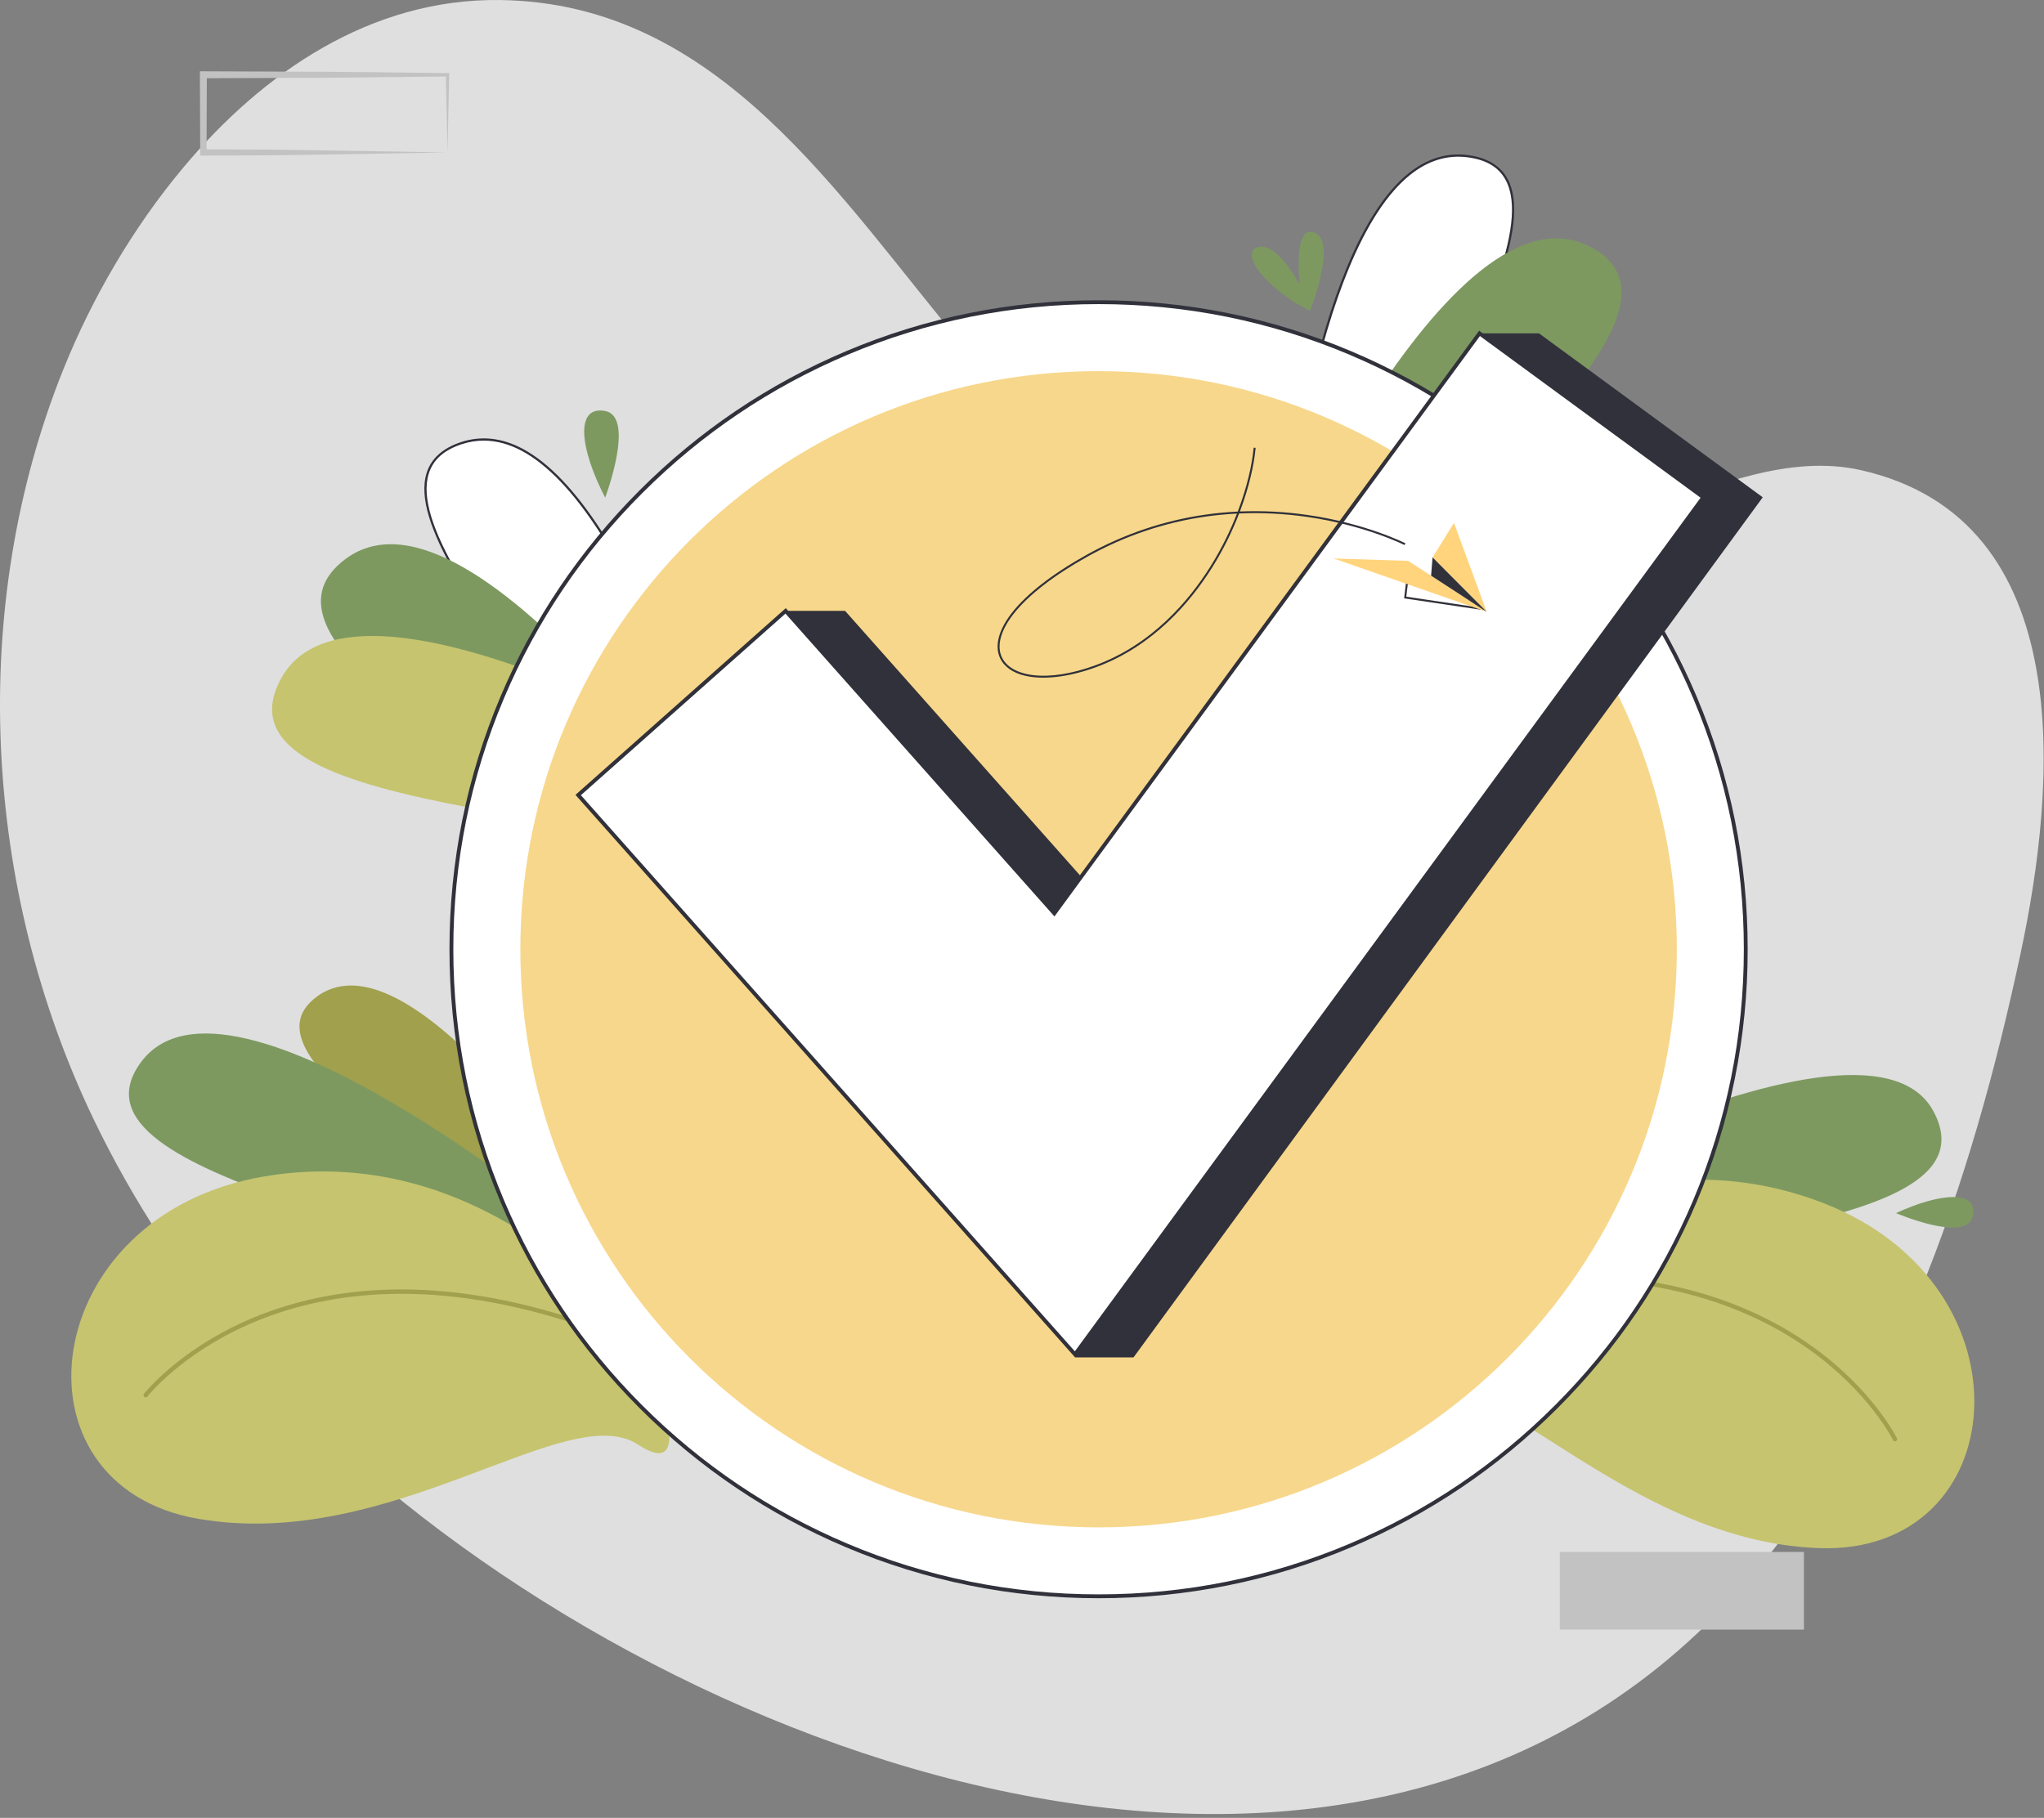 <svg width="344" height="306" viewBox="0 0 344 306" fill="none" xmlns="http://www.w3.org/2000/svg">
<rect x="0" y="0" width="344" height="306" fill="#808080" stroke="none"/>
<path d="M30.803 28.259C44.252 12.181 62.438 -0.263 84.115 0.004C121.105 0.459 141.1 33.206 162.338 58.472C173.35 71.574 185.825 84.214 202.166 90.367C226.683 99.599 253.98 94.208 277.863 85.639C288.561 81.801 301.235 76.403 313.283 79.159C349.914 87.539 346.097 132.245 340.046 160.548C331.876 198.763 318.6 239.452 291.687 268.816C227.262 339.108 111.308 296.018 53.193 239.928C48.921 235.805 44.828 231.497 40.98 226.975C31.027 215.278 22.484 202.375 15.819 188.53C-2.928 149.585 -5.506 102.238 10.737 61.989C15.457 50.291 22.291 38.435 30.803 28.259Z" fill="#DFDFDF"/>
<path d="M303.598 274.312H262.509V261.235H303.598V274.312Z" fill="#C2C2C2"/>
<path d="M75.316 25.664L54.63 25.322L44.408 25.182L34.227 25.131L34.76 25.664L34.811 12.587L34.228 13.17L54.773 13.09L65.044 12.991L75.316 12.864L75.039 12.587L75.316 25.664ZM75.316 25.664L75.593 12.587L75.599 12.312L75.316 12.309L65.044 12.181L54.773 12.082L34.228 12.002L33.642 12L33.644 12.585L33.695 25.663L33.698 26.198L34.228 26.196L44.592 26.146L54.914 26.006L75.316 25.664Z" fill="#C2C2C2"/>
<path d="M100.526 204.027C100.526 204.027 69.475 156.174 53.448 167.674C37.421 179.174 89.315 202.308 100.432 220.31L100.526 204.027Z" fill="#A0A04D"/>
<path d="M97.61 207.768C97.61 207.768 38.468 158.625 23.687 178.849C8.907 199.073 80.681 206.425 101.225 223.741L97.61 207.768Z" fill="#7D9960"/>
<path d="M121.135 136.82C121.135 136.82 101.546 66.696 77.641 74.597C53.735 82.499 108.134 130.454 114.815 156.619L121.135 136.82Z" fill="white"/>
<path d="M114.795 157.298L114.634 156.666C112.014 146.407 101.99 132.726 92.295 119.496C80.392 103.251 69.148 87.906 71.815 79.571C72.585 77.163 74.526 75.43 77.582 74.42C80.968 73.301 84.463 73.681 87.97 75.55C92.336 77.876 96.806 82.548 101.257 89.436C104.809 94.933 108.36 101.85 111.811 109.994C117.684 123.854 121.279 136.642 121.315 136.769L121.33 136.823L114.795 157.298ZM81.416 74.168C80.165 74.168 78.924 74.37 77.699 74.775C74.722 75.759 72.913 77.366 72.171 79.685C69.563 87.839 80.752 103.108 92.597 119.275C102.12 132.27 111.961 145.7 114.831 155.955L120.939 136.816C120.679 135.897 117.135 123.517 111.464 110.136C108.022 102.013 104.481 95.116 100.941 89.637C96.525 82.805 92.102 78.176 87.794 75.88C85.654 74.74 83.519 74.168 81.416 74.168Z" fill="#31313B"/>
<path d="M126.722 148.148C126.722 148.148 80.112 77.549 58.101 94.132C36.09 110.716 109.324 141.338 125.436 166.12L126.722 148.148Z" fill="#7D9960"/>
<path d="M132.316 133.887C132.316 133.887 59.972 90.034 47.179 114.442C34.385 138.851 113.678 135.179 138.847 150.679L132.316 133.887Z" fill="#C6C46F"/>
<path d="M215.713 95.429C215.713 95.429 222.144 22.906 247.091 26.301C272.038 29.696 227.329 86.793 225.547 113.739L215.713 95.429Z" fill="white"/>
<path d="M225.691 114.403L215.521 95.469L215.526 95.413C215.538 95.281 216.734 82.052 219.972 67.351C221.875 58.713 224.101 51.264 226.588 45.209C229.704 37.623 233.244 32.213 237.11 29.128C240.216 26.648 243.583 25.636 247.116 26.116C250.306 26.55 252.531 27.899 253.729 30.126C257.875 37.833 249.628 54.974 240.896 73.123C233.786 87.903 226.433 103.187 225.734 113.752L225.691 114.403ZM215.904 95.391L225.41 113.089C226.356 102.482 233.574 87.479 240.559 72.961C249.248 54.901 257.455 37.842 253.399 30.303C252.245 28.158 250.174 26.91 247.066 26.487C243.638 26.02 240.367 27.007 237.344 29.42C233.528 32.465 230.026 37.825 226.934 45.351C224.456 51.386 222.236 58.815 220.338 67.431C217.211 81.624 215.992 94.439 215.904 95.391Z" fill="#31313B"/>
<path d="M209.856 107.1C209.856 107.1 242.765 29.166 267.438 41.444C292.111 53.721 225.714 97.222 214.407 124.533L209.856 107.1Z" fill="#7D9960"/>
<path d="M107.218 224.656C107.218 224.656 82.778 191.573 44.493 198.021C6.209 204.469 0.783 250.079 33.407 255.669C66.031 261.26 95.376 235.329 107.349 243.153C119.323 250.978 107.218 224.656 107.218 224.656Z" fill="#C6C46F"/>
<path d="M24.469 235.211C24.408 235.202 24.348 235.178 24.296 235.138C24.136 235.013 24.106 234.783 24.23 234.623C24.286 234.552 29.881 227.446 41.404 222.335C48.163 219.337 55.615 217.596 63.553 217.159C73.464 216.614 84.165 218.113 95.357 221.615C95.55 221.675 95.658 221.881 95.598 222.074C95.537 222.267 95.332 222.374 95.138 222.315C84.041 218.843 73.439 217.354 63.624 217.89C55.779 218.318 48.417 220.033 41.741 222.988C30.372 228.021 24.864 235.003 24.81 235.073C24.726 235.18 24.595 235.229 24.469 235.211Z" fill="#A0A04D"/>
<path d="M231.229 212.334C231.229 212.334 313.209 164.335 325.398 187.069C337.587 209.803 263.338 207.061 239.916 221.79L231.229 212.334Z" fill="#7D9960"/>
<path d="M240.995 215.648C240.995 215.648 271.336 188.596 307.061 202.587C342.787 216.577 338.799 261.794 306.11 260.594C273.422 259.395 250.288 228.369 237.122 233.513C223.955 238.656 240.995 215.648 240.995 215.648Z" fill="#C6C46F"/>
<path d="M318.899 242.615C318.774 242.606 318.656 242.533 318.597 242.412C318.559 242.333 314.646 234.464 304.668 227.294C298.809 223.083 292.035 219.933 284.533 217.93C275.148 215.425 264.591 214.717 253.154 215.828C252.955 215.848 252.778 215.702 252.758 215.503C252.739 215.303 252.885 215.126 253.084 215.107C264.62 213.986 275.273 214.703 284.75 217.238C292.34 219.268 299.196 222.462 305.126 226.731C315.237 234.008 319.21 242.014 319.249 242.094C319.337 242.274 319.261 242.491 319.082 242.579C319.023 242.607 318.96 242.619 318.899 242.615Z" fill="#A0A04D"/>
<path d="M184.889 268.703C245.043 268.703 293.807 219.939 293.807 159.785C293.807 99.631 245.043 50.866 184.889 50.866C124.735 50.866 75.97 99.631 75.97 159.785C75.97 219.939 124.735 268.703 184.889 268.703Z" fill="white"/>
<path d="M184.889 269.028C170.141 269.028 155.835 266.139 142.366 260.443C129.358 254.941 117.675 247.064 107.642 237.031C97.61 226.999 89.733 215.316 84.231 202.307C78.534 188.839 75.646 174.532 75.646 159.785C75.646 145.037 78.534 130.731 84.231 117.263C89.733 104.254 97.61 92.571 107.642 82.538C117.675 72.506 129.358 64.629 142.366 59.127C155.835 53.431 170.141 50.542 184.889 50.542C199.636 50.542 213.943 53.431 227.411 59.127C240.42 64.629 252.102 72.506 262.135 82.538C272.168 92.571 280.044 104.254 285.547 117.263C291.243 130.731 294.131 145.037 294.131 159.785C294.131 174.532 291.243 188.839 285.547 202.307C280.044 215.316 272.168 226.999 262.135 237.031C252.102 247.064 240.42 254.941 227.411 260.443C213.943 266.139 199.636 269.028 184.889 269.028ZM184.889 51.19C170.228 51.19 156.007 54.062 142.619 59.724C129.688 65.194 118.074 73.024 108.101 82.997C98.128 92.97 90.298 104.584 84.828 117.515C79.165 130.903 76.294 145.124 76.294 159.785C76.294 174.445 79.165 188.667 84.828 202.054C90.297 214.986 98.128 226.599 108.101 236.573C118.074 246.546 129.688 254.376 142.619 259.845C156.007 265.508 170.228 268.379 184.889 268.379C199.549 268.379 213.771 265.508 227.158 259.845C240.09 254.376 251.703 246.546 261.676 236.573C271.65 226.599 279.48 214.986 284.949 202.054C290.612 188.667 293.483 174.445 293.483 159.785C293.483 145.124 290.612 130.903 284.949 117.515C279.48 104.584 271.65 92.97 261.676 82.997C251.703 73.024 240.09 65.194 227.158 59.724C213.771 54.062 199.549 51.19 184.889 51.19Z" fill="#31313B"/>
<path d="M184.889 257.099C238.633 257.099 282.202 213.53 282.202 159.786C282.202 106.041 238.633 62.473 184.889 62.473C131.144 62.473 87.575 106.041 87.575 159.786C87.575 213.53 131.144 257.099 184.889 257.099Z" fill="#F7D78B"/>
<path d="M259.007 56.111H249L184.154 150.043L142.226 102.827H132.219L133.404 110.66L107.315 133.828L180.991 228.486H190.772L296.664 83.712L259.007 56.111Z" fill="#31313B"/>
<path d="M180.918 227.981L97.308 133.828L132.219 102.827L177.439 153.749L249 56.111L286.657 83.712L180.918 227.981Z" fill="white"/>
<path d="M180.942 228.497L180.676 228.197L96.85 133.801L132.246 102.369L132.461 102.612L177.414 153.234L248.93 55.658L287.11 83.642L286.918 83.903L180.942 228.497ZM97.766 133.856L180.894 227.466L286.204 83.781L249.07 56.565L177.463 154.265L132.191 103.285L97.766 133.856Z" fill="#31313B"/>
<path d="M236.308 100.721L236.613 98.164L240.842 97.156L249.962 102.749L236.308 100.721ZM236.915 98.434L236.676 100.44L248.4 102.182L240.785 97.511L236.915 98.434Z" fill="#31313A"/>
<path d="M250.213 102.987L236.996 94.41L224.452 94.008L250.213 102.987Z" fill="#FFD47D"/>
<path d="M241.096 93.825L250.213 102.986L244.701 88.014L241.096 93.825Z" fill="#FFD47D"/>
<path d="M241.096 93.824L240.848 96.909L250.213 102.986L241.096 93.824Z" fill="#31313A"/>
<path d="M172.515 113.746C170.475 113.264 168.985 112.253 168.291 110.736C167.367 108.718 168.064 106.048 170.253 103.218C172.731 100.013 177.089 96.62 182.853 93.405C189.126 89.908 195.851 87.629 202.841 86.631C204.647 86.373 206.473 86.2 208.311 86.112C209.906 81.928 210.74 78.13 210.987 75.359L211.318 75.389C211.071 78.153 210.246 81.932 208.672 86.096C212.409 85.939 216.2 86.133 220 86.677C229.866 88.087 236.464 91.417 236.53 91.451L236.378 91.746C236.313 91.713 229.756 88.405 219.941 87.004C216.116 86.457 212.301 86.267 208.543 86.434C207.409 89.372 205.903 92.492 203.967 95.576C200.396 101.262 194.104 108.783 184.412 112.319C179.773 114.011 175.539 114.461 172.515 113.746ZM208.18 86.451C206.399 86.541 204.63 86.711 202.88 86.961C195.933 87.953 189.249 90.219 183.015 93.695C177.289 96.888 172.967 100.251 170.516 103.421C168.406 106.149 167.723 108.697 168.593 110.598C169.35 112.253 171.242 113.337 173.923 113.65C176.83 113.99 180.418 113.422 184.298 112.007C193.902 108.504 200.142 101.042 203.685 95.399C205.58 92.381 207.06 89.33 208.18 86.451Z" fill="#31313A"/>
<path d="M220.449 52.327C220.449 52.327 225.059 40.902 221.303 39.195C217.547 37.488 218.742 47.902 218.742 47.902C218.742 47.902 214.986 40.731 211.742 41.585C208.498 42.439 212.937 48.558 220.449 52.327Z" fill="#7D9960"/>
<path d="M101.853 83.764C101.853 83.764 106.983 70.167 101.853 69.185C96.722 68.203 97.578 75.556 101.853 83.764Z" fill="#7D9960"/>
<path d="M319.099 204.205C319.099 204.205 330.937 209.275 332.006 204.772C333.075 200.268 326.532 200.74 319.099 204.205Z" fill="#7D9960"/>
</svg>
